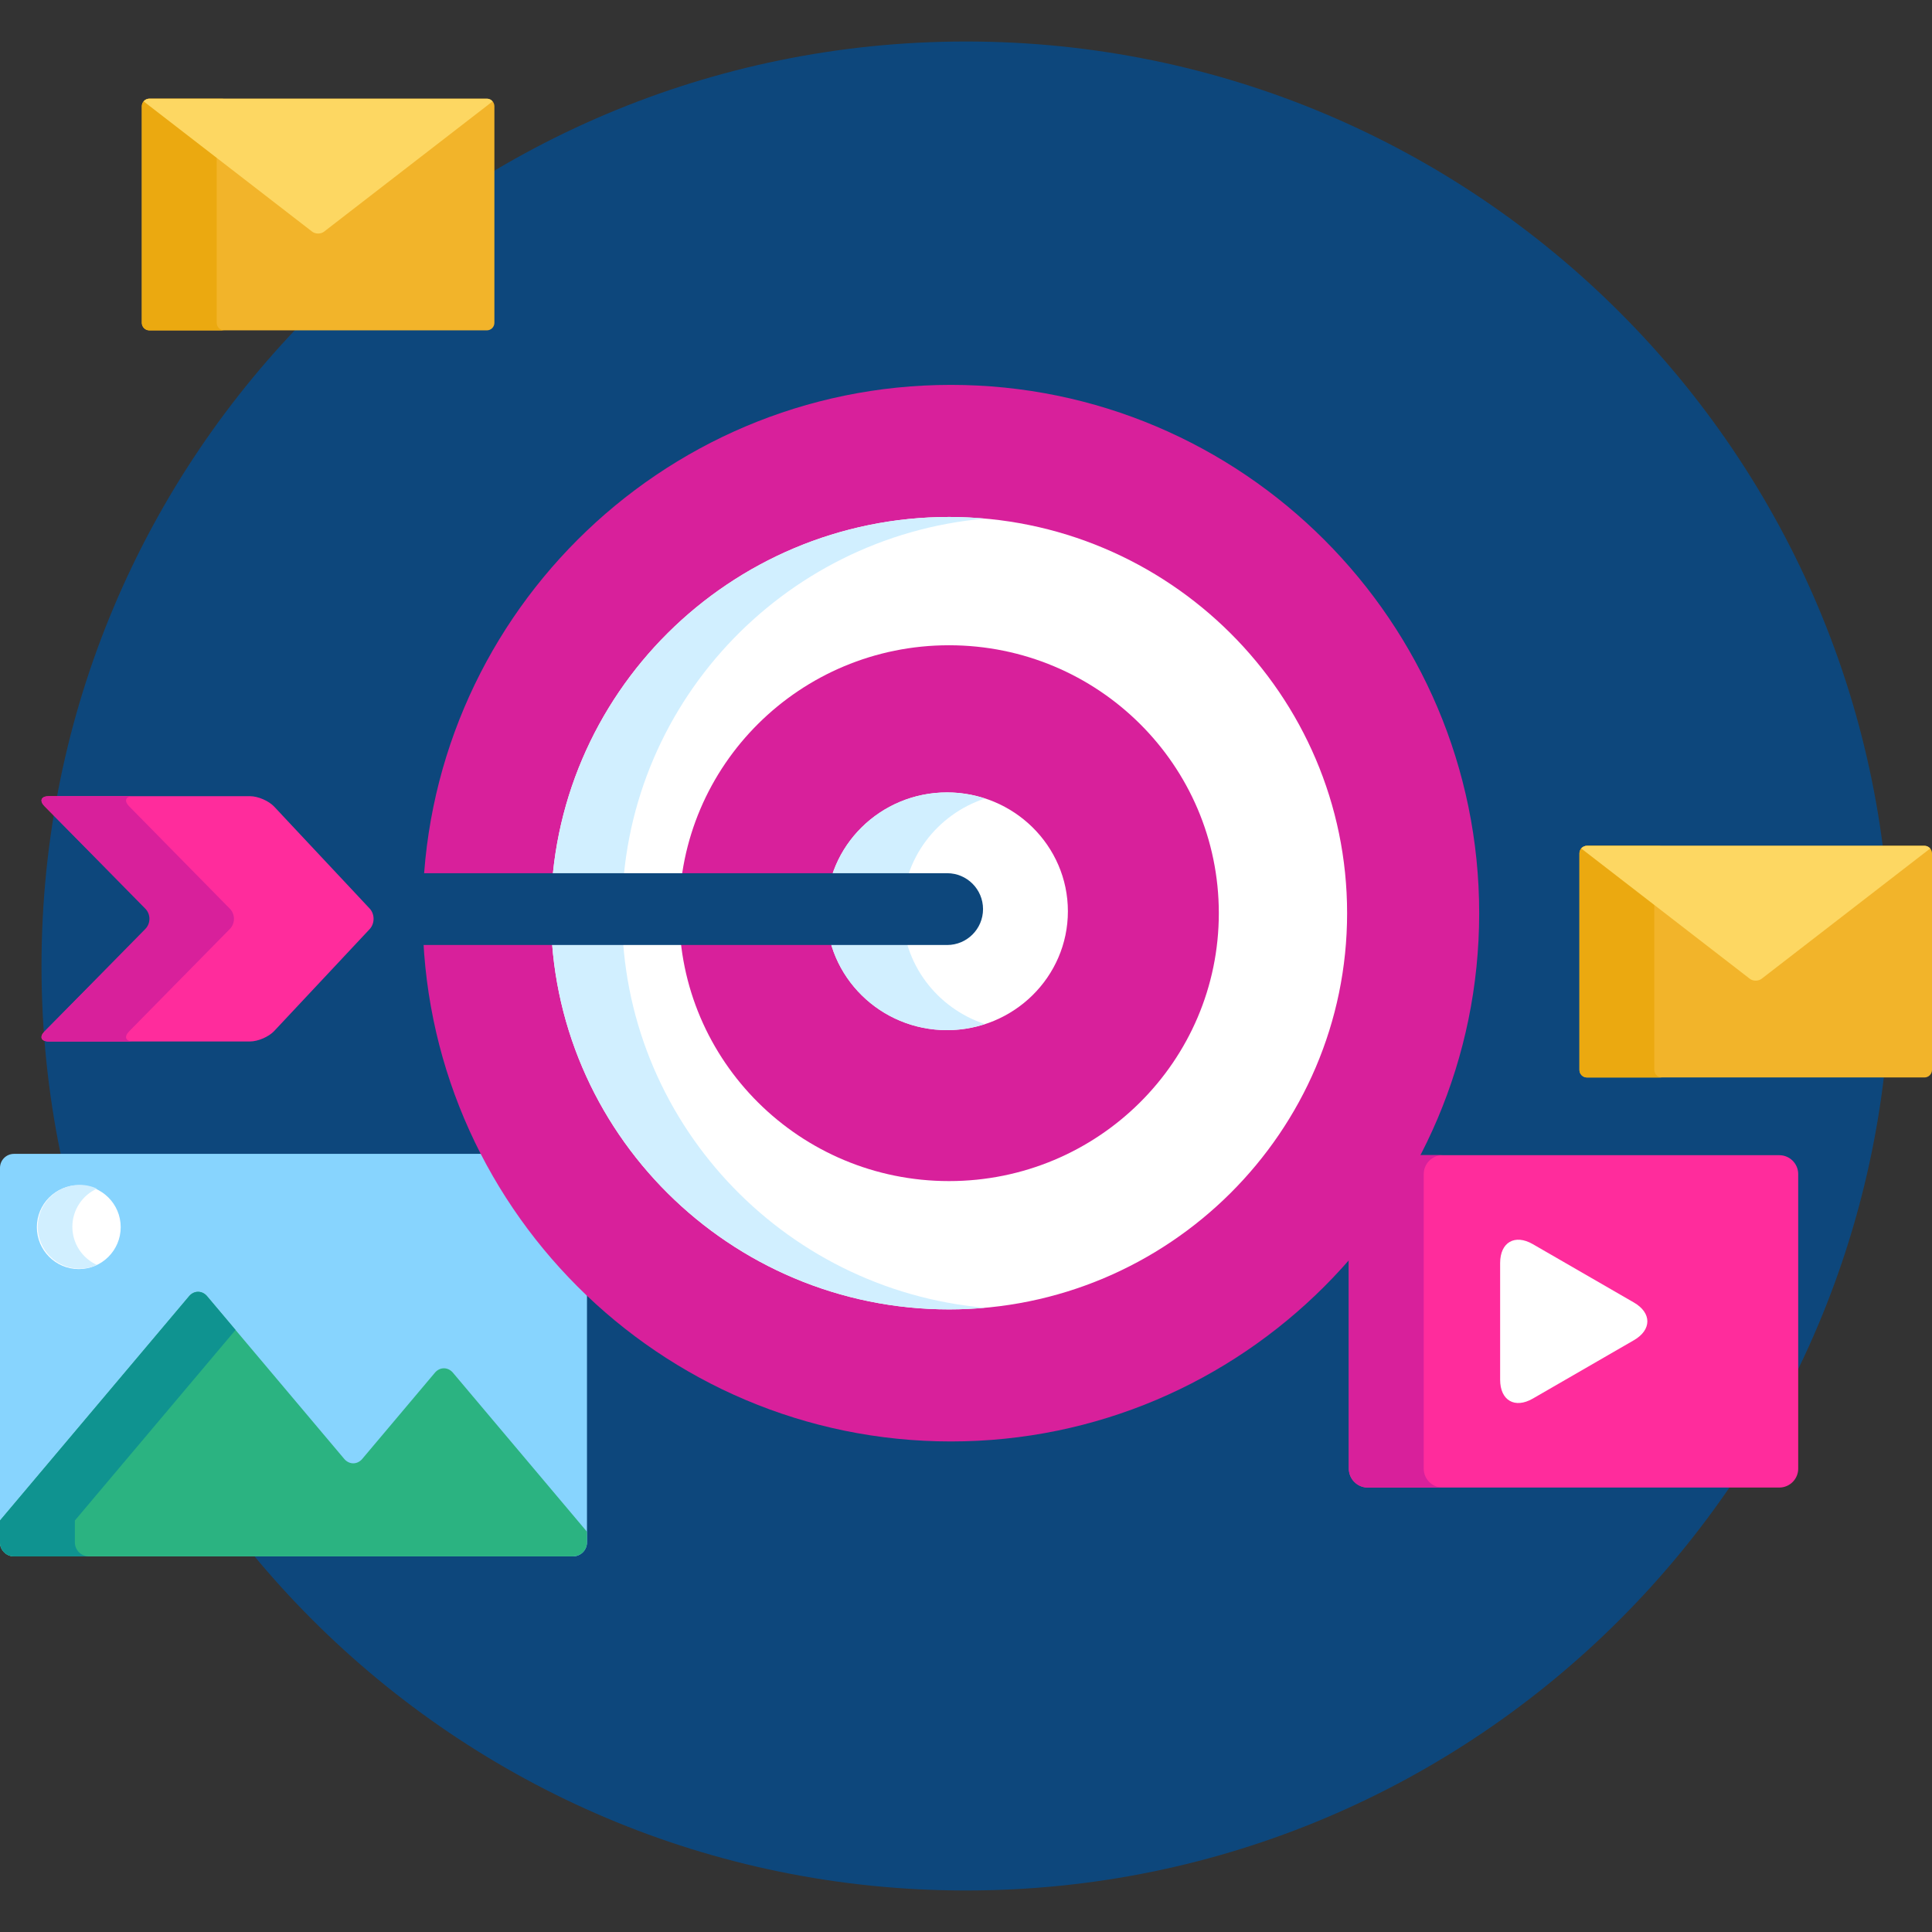<svg width="130" height="130" viewBox="0 0 130 130" fill="none" xmlns="http://www.w3.org/2000/svg">
<rect x="0" y="0" width="130" height="130" fill="#333333" stroke="none"/>
<g clip-path="url(#clip0)">
<path d="M65 127.207C99.356 127.207 127.207 99.356 127.207 65C127.207 30.644 99.356 2.793 65 2.793C30.644 2.793 2.793 30.644 2.793 65C2.793 99.356 30.644 127.207 65 127.207Z" fill="#0D477C"/>
<path d="M39.497 103.784C39.497 104.302 39.074 104.725 38.557 104.725H0.94C0.423 104.725 0 104.302 0 103.784V78.582C0 78.064 0.423 77.641 0.94 77.641H38.557C39.074 77.641 39.497 78.064 39.497 78.582V103.784H39.497Z" fill="#87D4FE"/>
<path d="M30.476 92.366C30.143 91.971 29.598 91.971 29.264 92.366L24.375 98.167C24.042 98.562 23.497 98.562 23.163 98.167L13.935 87.219C13.601 86.823 13.056 86.823 12.723 87.219L0 102.312V103.784C0 104.302 0.423 104.724 0.94 104.724H38.557C39.074 104.724 39.497 104.302 39.497 103.784V103.068L30.476 92.366Z" fill="#2BB381"/>
<path d="M5.038 103.784V102.312L15.848 89.489L13.935 87.219C13.601 86.823 13.056 86.823 12.723 87.219L0 102.312V103.784C0 104.302 0.423 104.724 0.94 104.724H5.979C5.461 104.724 5.038 104.302 5.038 103.784Z" fill="#0F9390"/>
<path d="M5.301 85.394C6.859 85.394 8.122 84.131 8.122 82.573C8.122 81.015 6.859 79.752 5.301 79.752C3.743 79.752 2.48 81.015 2.48 82.573C2.48 84.131 3.743 85.394 5.301 85.394Z" fill="white"/>
<path d="M4.869 82.547C4.869 81.405 5.549 80.424 6.525 79.981C6.17 79.819 5.776 79.727 5.36 79.727C3.802 79.727 2.539 80.99 2.539 82.547C2.539 84.106 3.803 85.369 5.36 85.369C5.776 85.369 6.17 85.277 6.525 85.115C5.549 84.671 4.869 83.689 4.869 82.547Z" fill="#D1EFFF"/>
<path d="M120.997 98.824C120.997 99.522 120.426 100.093 119.728 100.093H92.03C91.332 100.093 90.761 99.522 90.761 98.824V79C90.761 78.302 91.332 77.731 92.03 77.731H119.728C120.426 77.731 120.997 78.302 120.997 79V98.824Z" fill="#FF2C9C"/>
<path d="M95.799 98.824V79C95.799 78.302 96.37 77.731 97.069 77.731H92.03C91.332 77.731 90.761 78.302 90.761 79V98.824C90.761 99.522 91.332 100.093 92.03 100.093H97.069C96.37 100.093 95.799 99.522 95.799 98.824Z" fill="#D8209B"/>
<path d="M100.941 84.986C100.941 83.589 101.93 83.018 103.14 83.716L109.94 87.642C111.15 88.34 111.15 89.483 109.94 90.181L103.14 94.108C101.93 94.806 100.941 94.235 100.941 92.838V84.986Z" fill="white"/>
<path d="M129.495 56.912H106.782C106.504 56.912 106.277 57.14 106.277 57.419V71.993C106.277 72.272 106.504 72.5 106.782 72.5H129.495C129.773 72.5 130 72.272 130 71.993V57.419C130 57.14 129.773 56.912 129.495 56.912Z" fill="#F2B42A"/>
<path d="M111.315 71.994V57.419C111.315 57.14 111.542 56.912 111.819 56.912H106.781C106.503 56.912 106.276 57.14 106.276 57.419V71.994C106.276 72.273 106.504 72.501 106.781 72.501H111.819C111.542 72.501 111.315 72.273 111.315 71.994Z" fill="#EBA910"/>
<path d="M129.495 56.912H106.782C106.628 56.912 106.491 56.983 106.398 57.093L117.738 65.858C117.959 66.028 118.319 66.028 118.538 65.858L129.878 57.093C129.785 56.984 129.649 56.912 129.495 56.912Z" fill="#FDD762"/>
<path d="M32.762 6.641H10.048C9.77 6.641 9.543 6.869 9.543 7.148V21.722C9.543 22.001 9.771 22.229 10.048 22.229H32.762C33.04 22.229 33.267 22.001 33.267 21.722V7.148C33.267 6.869 33.04 6.641 32.762 6.641Z" fill="#F2B42A"/>
<path d="M14.582 21.723V7.148C14.582 6.869 14.809 6.641 15.086 6.641H10.048C9.77 6.641 9.543 6.869 9.543 7.148V21.723C9.543 22.002 9.771 22.23 10.048 22.23H15.086C14.809 22.23 14.582 22.001 14.582 21.723Z" fill="#EBA910"/>
<path d="M32.762 6.641H10.048C9.895 6.641 9.758 6.712 9.665 6.822L21.005 15.587C21.225 15.757 21.585 15.757 21.805 15.587L33.145 6.822C33.052 6.713 32.916 6.641 32.762 6.641Z" fill="#FDD762"/>
<path d="M63.984 96.992C44.384 96.992 28.438 81.046 28.438 61.446C28.438 41.845 44.384 25.898 63.984 25.898C83.585 25.898 99.531 41.845 99.531 61.446C99.532 81.046 83.585 96.992 63.984 96.992Z" fill="#D8209B"/>
<path d="M63.857 88.106C49.086 88.106 37.07 76.145 37.07 61.446C37.07 46.745 49.087 34.785 63.857 34.785C78.628 34.785 90.644 46.745 90.644 61.446C90.645 76.146 78.628 88.106 63.857 88.106Z" fill="white"/>
<path d="M41.855 61.446C41.855 47.548 52.606 36.105 66.269 34.897C65.481 34.827 64.684 34.785 63.877 34.785C49.095 34.785 37.07 46.745 37.07 61.446C37.07 76.146 49.096 88.106 63.877 88.106C64.684 88.106 65.481 88.064 66.269 87.994C52.606 86.786 41.855 75.344 41.855 61.446Z" fill="#D1EFFF"/>
<path d="M63.857 79.473C73.884 79.473 82.012 71.401 82.012 61.445C82.012 51.489 73.884 43.418 63.857 43.418C53.831 43.418 45.703 51.489 45.703 61.445C45.703 71.401 53.831 79.473 63.857 79.473Z" fill="#D8209B"/>
<path d="M63.73 69.316C59.25 69.316 55.605 65.729 55.605 61.319C55.605 56.908 59.25 53.32 63.73 53.32C68.211 53.32 71.856 56.908 71.856 61.319C71.856 65.729 68.211 69.316 63.73 69.316Z" fill="white"/>
<path d="M60.727 61.319C60.727 57.791 63.053 54.792 66.269 53.732C65.464 53.466 64.604 53.32 63.709 53.32C59.24 53.32 55.605 56.908 55.605 61.319C55.605 65.729 59.24 69.316 63.709 69.316C64.604 69.316 65.464 69.171 66.269 68.905C63.053 67.845 60.727 64.846 60.727 61.319Z" fill="#D1EFFF"/>
<path d="M63.731 58.756H22.779L24.364 60.463C24.726 60.853 24.726 61.49 24.364 61.88L22.78 63.587H63.731C65.065 63.587 66.146 62.506 66.146 61.171C66.146 59.837 65.065 58.756 63.731 58.756Z" fill="#0D477C"/>
<path d="M3.294 70.078C2.763 70.078 2.633 69.771 3.006 69.396L9.844 62.508C10.216 62.133 10.216 61.519 9.844 61.144L3.006 54.256C2.633 53.881 2.763 53.574 3.294 53.574H16.826C17.357 53.574 18.087 53.889 18.448 54.275L24.866 61.125C25.227 61.51 25.227 62.141 24.866 62.527L18.448 69.377C18.087 69.763 17.357 70.078 16.826 70.078L3.294 70.078Z" fill="#FF2C9C"/>
<path d="M8.691 69.396L15.466 62.508C15.834 62.133 15.834 61.519 15.466 61.144L8.691 54.256C8.323 53.881 8.451 53.574 8.977 53.574H3.289C2.763 53.574 2.635 53.881 3.004 54.256L9.778 61.144C10.147 61.519 10.147 62.133 9.778 62.508L3.004 69.396C2.635 69.771 2.763 70.078 3.289 70.078H8.977C8.451 70.078 8.323 69.771 8.691 69.396Z" fill="#D8209B"/>
</g>
<defs>
<clipPath id="clip0">
<rect width="130" height="130" fill="white"/>
</clipPath>
</defs>
</svg>
